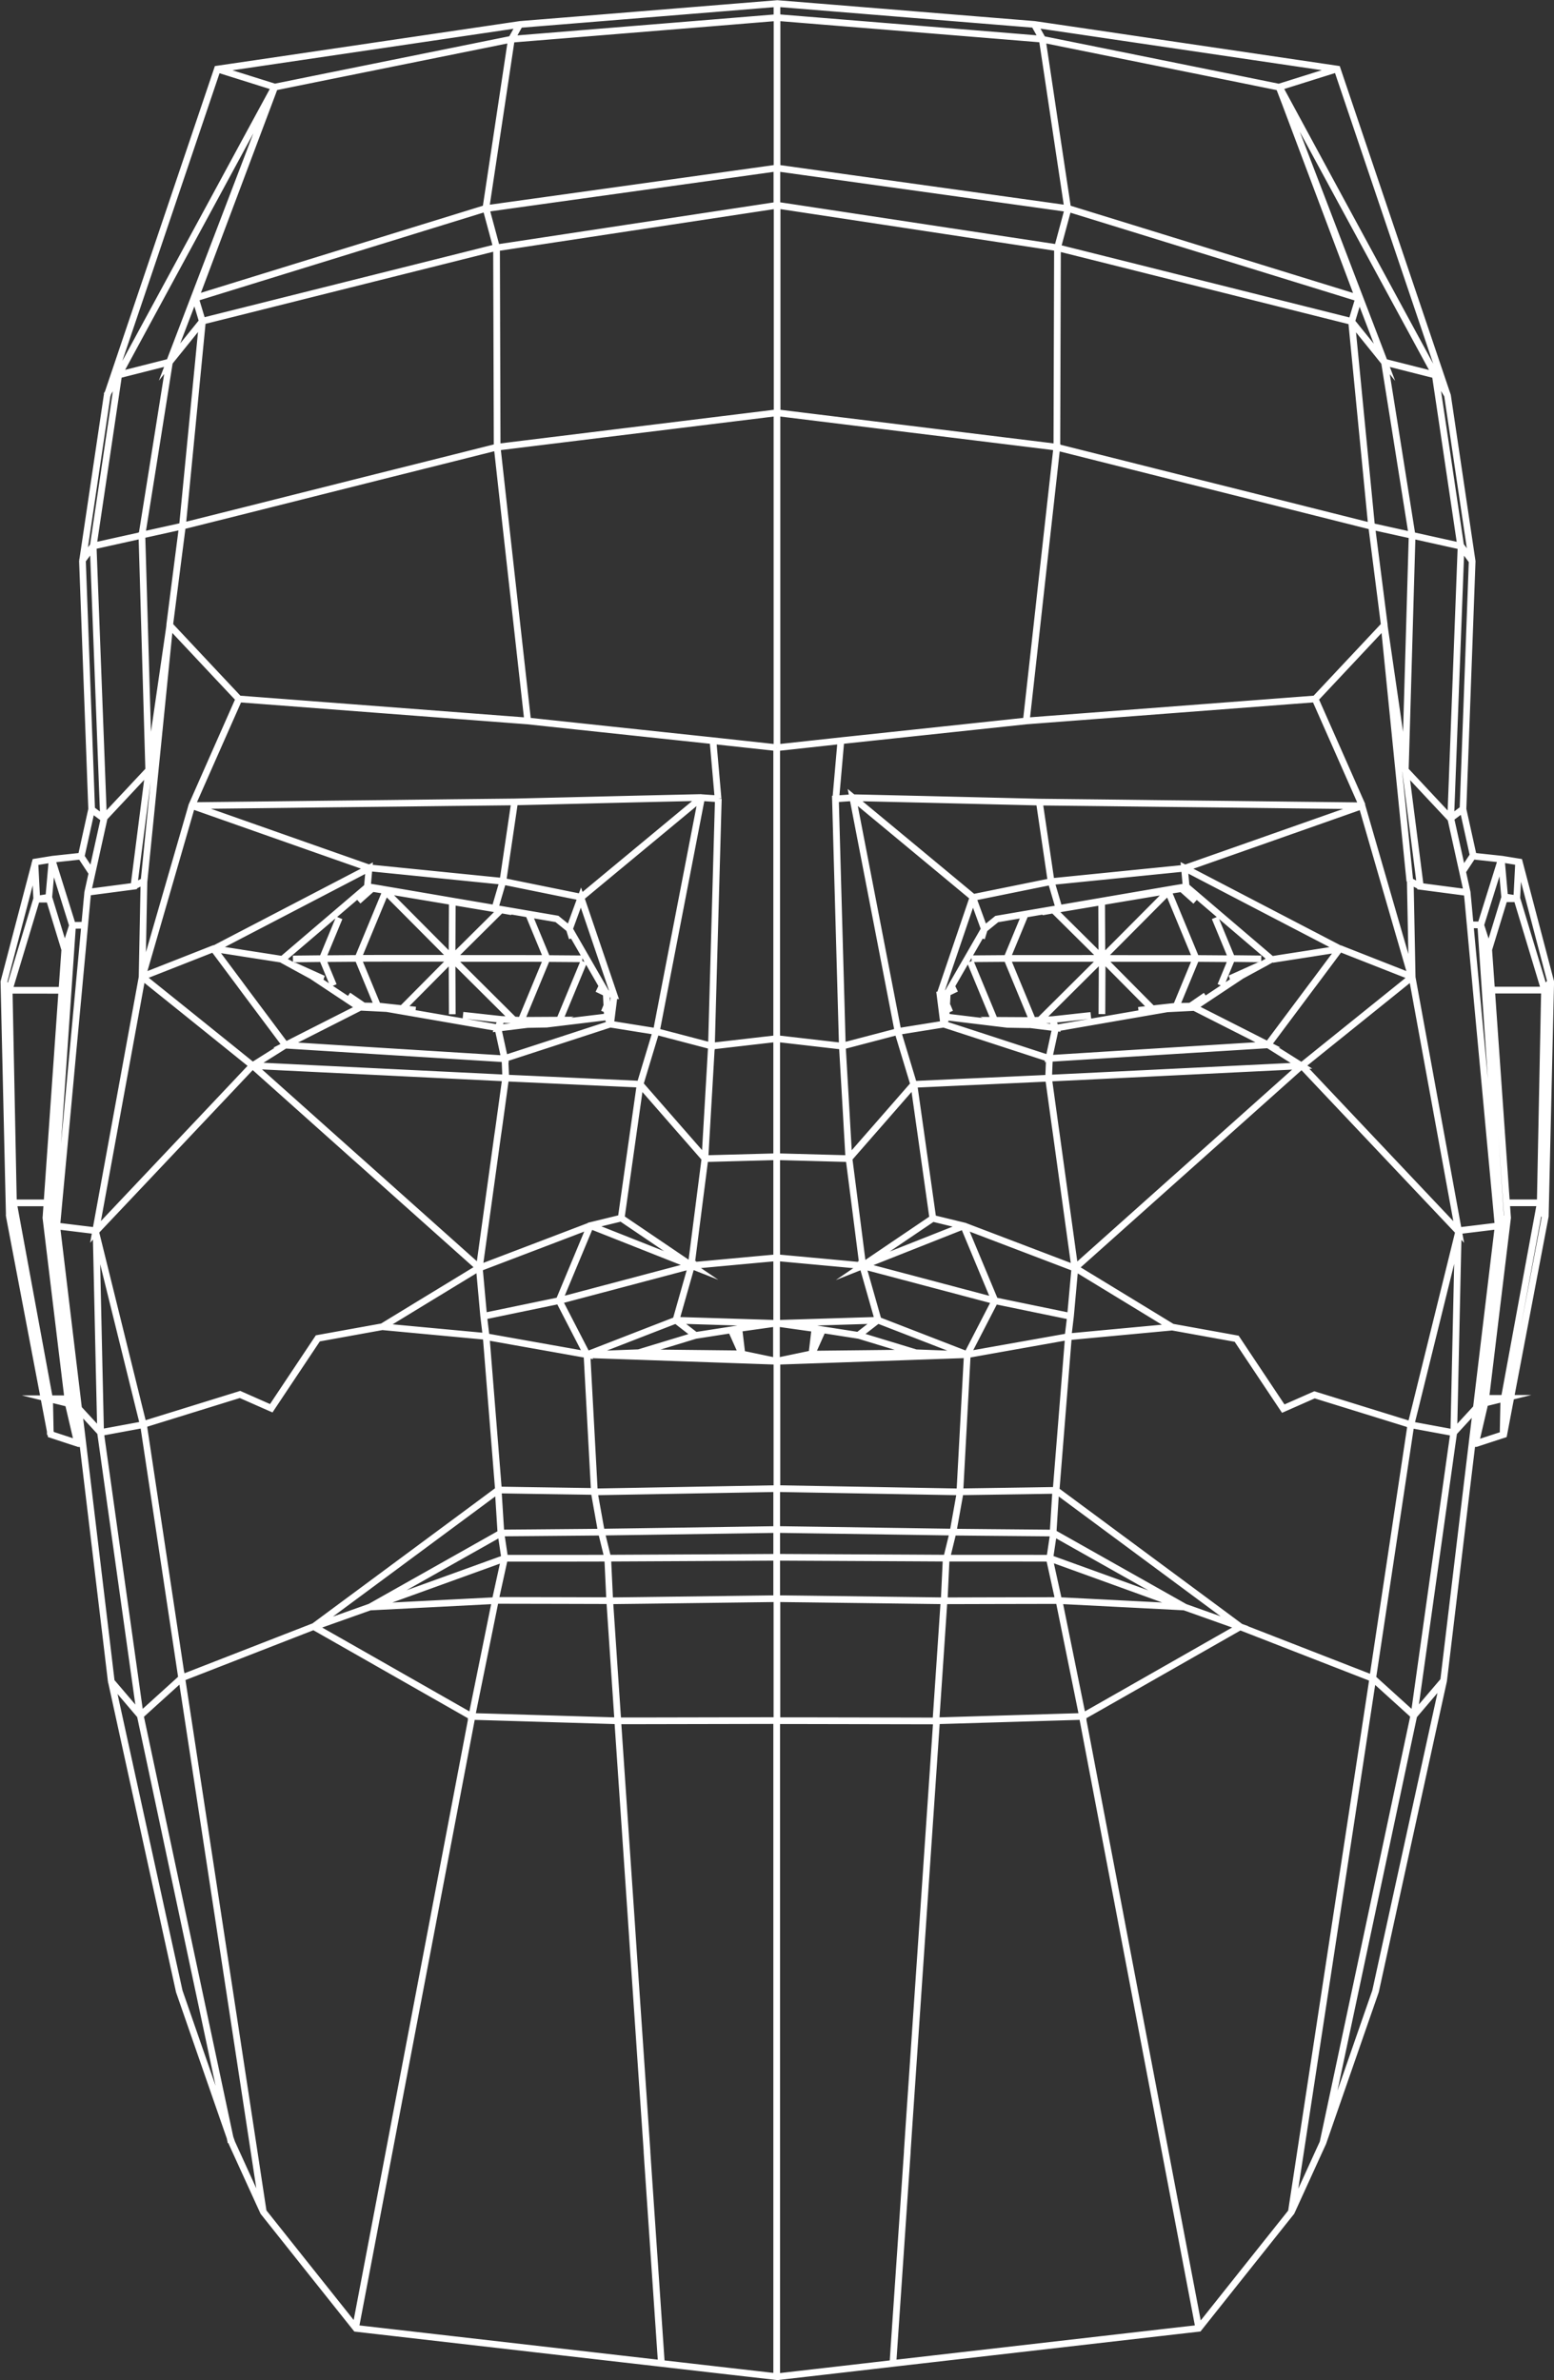 <?xml version="1.0" encoding="UTF-8"?><svg id="Laag_1" xmlns="http://www.w3.org/2000/svg" viewBox="0 0 232.19 355.54"><rect x="0" y="0" width="232.19" height="355.54" fill="#333333" stroke="none"/><defs><style>.cls-1{fill:none;stroke:#fff;stroke-miterlimit:10;}</style></defs><path id="ViewLayer_LineSet" class="cls-1" d="m218.25,81.57l-1.47-9.89-1.47-9.89-.86-5.77m0,0l-7.59-1.92m0,0l1.58,9.88,1.57,9.88.97,6.11m0,0l7.26,1.61m-27.12-68.56l3.58,9.34,3.58,9.34,3.57,9.34,3.58,9.34,1.43,3.74-4.91-6.09m0,0l.97,9.95.97,9.95.97,9.95.07.75m0,0l6.06,1.34-.29,9.99-.29,10-.29,10-.15,5.08m-18.83-102.02l.33.89,3.52,9.36,3.52,9.36,3.52,9.36.97,2.58-1.04,3.45-9.7-2.43-9.7-2.43-9.7-2.43-9.7-2.43-5.16-1.29m0,0l-.03,10-.03,10-.03,9.8m0,0l9.7,2.44,9.7,2.44,9.7,2.43,9.7,2.44,8.24,2.07,1.27,9.92.62,4.88m-47.25-62.28l-1.58,5.86-9.89-1.5-9.89-1.5-9.89-1.5-9.89-1.5-2.34-.35m0,0v31m0,0l9.92,1.22,9.93,1.22,9.92,1.22,9.93,1.22,2.09.26-1.11,9.94-1.11,9.94-1.1,9.94-1.11,9.94-.13,1.15m66.57,107.93h.63s4.14-1.35,4.14-1.35l1.87-9.83,1.87-9.82,1.87-9.82.6-3.15.23-10,.23-10,.23-10,.12-5-2.54-9.67-2.16-8.23-2.58-.42-4.28-.46-1.55-7.01.37-9.99.37-9.99.37-9.99.26-7.06-1.47-9.89-1.47-9.89-.74-4.97-3.2-9.47-3.2-9.47-3.2-9.47-3.2-9.47-3.2-9.47-.48-1.43-9.89-1.46-9.89-1.46-9.89-1.46-9.89-1.46-5.66-.83-9.97-.81-9.97-.81-9.97-.81-8.53-.69-9.97.81-9.97.81-9.97.81-8.53.69-9.89,1.46-9.89,1.46-9.89,1.46-9.89,1.46-5.66.83-3.2,9.47-3.2,9.47-3.2,9.47-3.2,9.47-3.2,9.47-.48,1.43-1.47,9.89-1.47,9.89-.74,4.97.37,9.99.37,9.99.37,9.99.26,7.06-1.55,7.01-4.28.46-2.58.42-2.54,9.67-2.16,8.23.23,10,.23,10,.23,10,.12,5,1.87,9.82,1.87,9.82,1.87,9.83.6,3.15,4.14,1.36h.63m3.18-93.39l-1.01,4.55-.28,1.27-.15.69-.35,1.57-.66,2.98-.06.68-.03.28-.36,3.89-.34,3.7-.45,4.81-.11,1.22-.93,9.96-.92,9.96-.93,9.96-.18,1.94-.18,1.96-.02.23-.05.52-.07.73,1.19,9.93,1.19,9.93.71,5.9.08.7.09.72.48,3.96.16,1.35,1.19,9.93,1.19,9.93,1.19,9.93.67,5.63,2.14,9.77,2.14,9.77,2.14,9.77,2.14,9.77,1.61,7.32,3.28,9.45,3.28,9.45,1.3,3.73,4.15,9.1.57,1.24,6.23,7.83,6.23,7.82,1.38,1.73,9.93,1.14,9.93,1.14,9.93,1.14,9.93,1.14,5.95.68,9.93,1.14,7.35.84,9.93-1.14,7.35-.85,9.93-1.14,9.93-1.14,9.93-1.14,9.93-1.14,5.95-.68,6.23-7.83,6.23-7.82,1.38-1.73,4.15-9.1.57-1.24,3.28-9.45,3.28-9.45,1.3-3.73,2.14-9.77,2.14-9.77,2.14-9.77,2.14-9.77,1.61-7.32,1.19-9.93,1.19-9.93,1.19-9.93.68-5.63.16-1.35.48-3.96.09-.72.08-.7,1.19-9.93,1.19-9.93.71-5.9-.07-.73-.05-.52-.02-.23-.18-1.96-.93-9.96-.92-9.96-.93-9.96-.18-1.94-.11-1.22-.45-4.81-.34-3.7-.36-3.89-.03-.28-.06-.68-.66-2.98-.35-1.57-.15-.69-.28-1.27-1.01-4.55m-.47-63.16l-1.81-3.07-4.77-8.79-4.77-8.79-4.77-8.79-4.76-8.79-4.25-7.85m11.85,31.54l-2.32-.72-9.56-2.95-9.55-2.95-9.55-2.95-9.56-2.95-2.88-.89m57.16,91.1l.38-9.99.38-9.99.38-9.99.38-9.99.03-.7,1.69,2.27m-63.14,148.92l.56-3.76m19.58,11.04l-8.71-4.91-8.71-4.91-2.16-1.22-10-.09-5.02-.05-10-.15-10-.15-6.24-.09-10,.15-10,.15-6.24.09-10,.09-5.02.04-8.71,4.91-8.71,4.91-2.16,1.22m88.16-17.2l-1.08,6.03-.95,3.89m-86.13,7.29l9.4-3.4,9.41-3.4,1.33-.48h10s5.4-.01,5.4-.01l10-.05,10-.05,5.29-.03,10,.05,10,.05,5.29.03h10s5.4.01,5.4.01l9.4,3.4,9.4,3.4,1.33.48m8.33,2.96l2.85,1.11.08.03,9.32,3.63,7.55,2.94m0,0l1.49-9.89,1.49-9.89,1.49-9.89,1.24-8.23m0,0l-9.55-2.96-4.85-1.5-4.67,2.06-5.55-8.32-1.41-2.12-9.63-1.74m-14.49-8.83l8.54,5.2,5.95,3.63-9.96.93-5.55.52m0,0l-.8,9.97-.8,9.97-.24,3m0,0l8.04,5.95,8.04,5.95,8.04,5.95,3.41,2.53m25.94,13.28l1.39-9.9,1.39-9.9,1.39-9.9,1.39-9.9.38-2.67m0,0l-6.39-1.18.08-.33.72-2.89.17-.7,2.4-9.71,2.4-9.71,1.27-5.15.09-.36m-25,146.44l1.51-9.89,1.51-9.89,1.51-9.89,1.51-9.89,1.51-9.89,1.51-9.88,1.51-9.89,1.6-10.51,6.15,5.57m9.33-45.96l-3.38,3.67h0s.1-4.39.1-4.39l.22-10,.22-10,.12-5.26m-20.2,135.73l2.08-9.78,2.08-9.78,2.08-9.78,2.08-9.78,2.08-9.78,2.08-9.78,1.09-5.11,4.45-5.22m-21.19-91.87l1.89,2,.26.28,6.87,7.27,6.87,7.27,1.03,1.09,6.44,6.81.08.09-.17-.93-1.8-9.84-1.8-9.84-1.8-9.84-1.39-7.61m0,0l-1.65,1.33-7.79,6.27-4.96,3.99-.22.18-1.85,1.49m17.71-26.79l-1.51-.76m0,0l.09,4.53.19,9.76-1.79-.7-8.9-3.5-4,.62-.1.02-5.03.78-1.07.17m29.1-10l-4.64-.61-2.35-.31-1.27-9.92-.95-7.45m-51.78,124.06l9.99.51,8.76.45,8.33,2.96-8.69,4.95-8.69,4.95-6.19,3.52m0,0l1.87,9.82,1.87,9.82,1.87,9.82.49,2.59,1.87,9.82,1.87,9.82,1.32,6.93,1.87,9.82,1.87,9.82,1.87,9.82.62,3.27m-20.89-108.72l1.99,9.8,1.53,7.54-9.99.3-10,.3-1.82.05m0,0l-.68,9.98-.68,9.98-.67,9.86-.68,9.98-.68,9.98-.68,9.98-.3,4.5v.14s-.68,9.98-.68,9.98l-.68,9.98-.68,9.98-.11,1.67M206.82,93.42l1.44,9.9,1.44,9.9.26,1.81,6.76,7.22,1.84-1.37m-92.92-10.23l9.94-1.06,9.94-1.06,7.8-.83,9.97-.76,9.97-.76,9.97-.76,9.97-.76,3.28-.25m-122.2-37.61l9.93-1.22,9.93-1.22,9.93-1.22,9.93-1.22,2.09-.26v50.03m0,0l9.55-1.04-.76,8.66m78.66,1.03l-4.04-9.15-3-6.78,6.84-7.29,3.47-3.7,1,9.95,1,9.95,1,9.95.84,8.36M116.09,2.62l9.97.81,9.97.81,9.97.81,9.77.8m0,0l-1.24-2.22M116.09.5v2.12m83.66,7.68l-8.63,2.71m-75.04,12.09l9.9,1.38,9.9,1.38,9.9,1.38,9.9,1.38,3.85.54-1.49-9.89-1.48-9.89-.83-5.51,9.8,1.98,9.8,1.98,9.8,1.98,5.96,1.21m-50.04,226.11l-.67,9.98-.54,7.97-10-.02-10-.02h-3.79m0,0v98.02m20.47-193.08l-2.38-7.88m0,0l-8.28,2.17m0,0l.58,9.98.15,2.66.06,1,.18,3.17m0,0l2.9-3.32.93-1.06,5.86-6.71m-20.47-50.26v85.97m-9.81-41.42l9.81-1.13,9.81,1.13-.28-10-.28-10-.28-10-.19-6.94,2.54-.18,10,.23,10,.24,7.11.17.81.02,10,.11,8.3.1,10,.11,10,.12,9.9.11m-87.44,101.99v16.46m61.22-106.37l-2.19.36-9.86,1.69-7,1.2-9.29,1.59-.17.14-.58.47-1.11.9-4.99,8.66-.51.89m3.78-14.3l1.73,4.74-.42,1.37m9.04-3.93h0s1.65-.29,1.65-.29l.45-.08,2.15-.36,3.04-.51,1.6-.27,1.48-.25,7.28-1.22.97-.16h.06s.34-.06.34-.06l1.82-.29,2.11,1.88m-2.11-1.88l.75-.28m-2.19.36l-.72.27m-33.39,19.92l.42-1.09,9.1,1.1,3.29.06m-3.29-.06l-1.48-.6,5.1.03h.15s0,0,0,0l1.07-.05,1.93-.09,1.59-.17,2.34-.26,1.78-.19m17.17-2.96l-2.29,1.57-2.14.04h-.28s-3.34.37-3.34.37l-1.74.19-.27.03m5.36-.58l-1.05.35m-16.63,2.88l9.85-1.71,6.77-1.17,4.04-.2m0,0l-.57-.19m-20.06-14.42l.43-.17-1.18-4.02m19.98-2.01l7.4-2.6,9.43-3.32,9.43-3.32.2-.07,2.78,9.61,2.78,9.6.27.92,1.58,5.45m-55.61-26.13l1.46,9.89.29,1.98m-11.69,2.37l9.8-1.99,1.89-.38,9.95-1,10.03-1.01m-37.66,52.31l-8.28,5.6-2.19,1.49,9.3-3.68,5.79-2.29m.5,19.28l4.17-8.08-3.85-9.23-.82-1.97-4.61-1.12-1.4-9.9-.37-2.63-.14-.98-.92-6.5m24.04,27.45l7.46-6.66,7.46-6.66,2.69-2.4.36-.32,7.46-6.66,7.46-6.66.98-.87m-4.93-3.1l4.93,3.1-10.01.49-9.99.49-9.99.49-7.8.38m0,0l.99,7.17h0s.14.98.14.98l1.37,9.9,1.37,9.9.05.4m-57.34-.35l9.96-.92,2.87-.26,9.96.92,2.87.27m0,0l-1.27-9.92-.78-6.07-10-.27-.79-.02-10,.27-.79.02m25.94,24.16l-2.32-8.16,9.67,2.56,9.67,2.56.43.11,9.8,2.02,1.41.29h.06m-38.55,5.66l10-.11,5.45-.06m7.17-19l9.35,3.56,7.24,2.76-.65,7.19-.37,3.09m-2.78-41.56l-.12,2.91-9.99.46-2.72.12-7.4.34m-48.89,40.4l9.32-3.62,3.95-1.53h.29s8.41.26,8.41.26l6.45.2,6.45-.2,8.41-.26h.29s9.32,3.61,9.32,3.61l3.95,1.53m-3.5-49.38l-.6.09-6.24,1-1.9-9.82-1.9-9.82-1.9-9.82-1.06-5.49,7.7,6.38,6.44,5.34,3.83,3.18-3.22,9.47-1.72,5.06m16.34,9.57l-9.51-3.1-6.27-2.04-.56-4.43,1.16-.23m15.18,84.44l1.39,6.32-10,.02-7.09.02m2.33-16.28l10-.15,4.33-.07-.4,6.38m-16.26,10.12l-10-.13-10-.13-5-.06-10,.13-10,.13-5,.06m25-.32v18.21l-10,.02-10,.02h-3.79m67.28-57.38l-9.85,1.75-5.22.93-9.99.35-9.99.35-8.43.29-9.99-.35-9.99-.35-8.43-.29m34.17-3.88l1.15.18,5.33.83,8.52,2.59,7.67.29-.54,9.99-.54,9.99-.03.51-10-.18-10-.18-7.33-.13m0-18.99v18.99l-10,.18-10,.18-7.33.13m52.62,9.91l-.3,6.37m83.68-30.22l1.81-9.83,1.81-9.83,1.76-9.54.2-10,.2-10,.2-10,.04-1.82-2.89-9.57-1.22-4.04m4.98,12.39l-.88,1.22h-7.89m-.97,61.72l.08-.7,1.2-9.93,1.2-9.93.87-7.16-.02-.23-.14-1.96-.7-9.98-.7-9.98-.7-9.98-.13-1.88-.09-1.22-.34-4.81,2.32-7.59.09-.28m-4.37,81.65l.69-6.04,1.13-9.94,1.13-9.93.83-7.32-.68-9.98-.68-9.98-.68-9.98-.68-9.98-.29-4.32m3.08-9.84l-1.77,5.65-1.31,4.19-1.7-.02m.5-10.27l-1.61,2.44m3.99,11.54l-1.18-3.68m2.41,44.22h.59l.98-.52m-4.76,33.75l1.41-6.04,2.83-.7h-2.75m3.11-29.21h5.02l.71,1.96m-3.89-52.89l-.28,5.51m-1.89,0h1.89l-1.81-.28-.5-5.65m.27,85.94l.11-5.38m-39.26-63.11l2.76-1.5.81-.44h.01s.38-.22.38-.22l.46-.25.12-.07-7.61-6.49-5.14-4.39-.25-2.78,8.87,4.62,1.94,1.01,8.26,4.3.08.04,4.05,2.11-3.91,5.24-.14.18-5.99,8.01-.69.93m-4.01-10.29l-7.05,4.68,8.09,4.1,2.97,1.51-3.69.23-9.98.62-9.98.62-9.08.57,1-4.58m-36.4,48.69l.45-3.76-5.75-.81m-5.75.81l5.75-.81v5.68m-5.31-1.11l5.31,1.11,5.3-1.11,1.6-3.58m8.25-1.44l-.11.08-2.82,2.19m28.99-47.19l.49,1.25-3.98-.49.48-.62m34.01-8.24l-4.44,2,1.65-.4m-42.53,1.88l-1.37.66-.09,1.76v.16s-.05.78-.05.78v.09s-.04.77-.04.77M76.42,5.86l9.97-.81,9.97-.81,9.97-.81,9.77-.8v22.48m-43.47,6.05l9.9-1.38,9.9-1.38,9.9-1.38,9.9-1.38,3.85-.54v5.57l-9.89,1.5-9.89,1.5-9.89,1.5-9.89,1.5-2.34.35m90.46,106.14l-.04-8.44m-14.15,8.45l2.69-6.5m-2.69,6.5h10s4.19-.01,4.19-.01m-19.47.06l5.28-.04,3.84,9.27m29.72-9.23l-5.31-.04m0,0l-2.96,7.15m-1.18-17.14l3.83,9.24.31.75h-10s-4.06-.01-4.06-.01m9.92-9.97l-7.05,7.09-2.87,2.88m10.08-10.14l-.16.16-.24-.1M13.94,81.57l7.26-1.61m0,0l1.58-9.88,1.57-9.88.97-6.11m0,0l-7.59,1.92m0,0l-1.47,9.89-1.47,9.89-.86,5.77m8.29,33.45l-.29-10-.29-10-.29-10-.15-5.08,6.06-1.34m0,0l.97-9.95.97-9.95.97-9.95.07-.75m0,0l-4.91,6.09,3.57-9.34,3.57-9.34,3.57-9.34,3.57-9.34,1.43-3.74m-15.69,80.41l1.27-9.92.63-4.88,9.7-2.43,9.7-2.44,9.7-2.44,9.7-2.43,8.24-2.07m4.55,40.9l-1.11-9.94-1.11-9.94-1.11-9.94-1.1-9.94-.13-1.15-.03-10-.03-10-.03-9.8m0,0l-9.7,2.43-9.7,2.43-9.7,2.43-9.7,2.43-5.16,1.29-1.04-3.45,3.52-9.36,3.52-9.36,3.52-9.36.97-2.58.33-.89m0,0l-4.77,8.79-4.76,8.79-4.77,8.79-4.77,8.79-4.25,7.85-1.81,3.07m58.27-22.08l-1.58-5.86m3.8-25.29l-1.49,9.89-1.49,9.89-.83,5.51-9.56,2.95-9.55,2.95-9.56,2.95-9.55,2.95-2.88.89-2.32.72m-16.95,39.29l1.69-2.27.38,9.99.38,9.99.38,9.99.38,9.99.03.7m75.63,116.87l-.3-6.37-.95-3.89-1.08-6.03m-14.33-.22l.4,6.38.56,3.76-1.39,6.32m-52.58-26.27l1.49,9.89,1.49,9.89,1.49,9.89,1.24,8.23m0,0l9.32-3.63,7.55-2.94.08-.03,2.85-1.11m0,0l8.04-5.95,8.04-5.95,8.04-5.95,3.41-2.53m13.23-20.26l.54,9.99.54,9.99.03.51-10-.15-4.33-.07-.8-9.97-.8-9.97-.24-3m0,0l-9.96-.93-5.56-.52m14.49-8.83l-8.54,5.2-5.95,3.63-9.63,1.74-5.55,8.32-1.41,2.12-4.67-2.06-9.55,2.96-4.85,1.5m-.45,43.46l6.15-5.57,1.51,9.89,1.51,9.89,1.51,9.89,1.51,9.89,1.51,9.88,1.51,9.89,1.51,9.88,1.6,10.51M14.28,183.98l.09.36,2.4,9.71,2.4,9.71,1.27,5.14.17.7.72,2.89.08.33-6.39,1.18m0,0l1.39,9.9,1.39,9.9,1.39,9.9,1.39,9.9.38,2.67m-4.45-5.22l4.45,5.22,2.08,9.78,2.08,9.78,2.08,9.78,2.08,9.78,2.08,9.78,2.08,9.78,1.09,5.11M14.37,184.34l.22,10,.22,10,.12,5.26.1,4.39h0s-3.38-3.67-3.38-3.67m9.59-64.4l-1.8,9.84-1.8,9.84-1.8,9.84-1.39,7.61-.17.93.08-.09,6.44-6.81,6.87-7.27,6.87-7.27,1.03-1.09.26-.28,1.89-2m0,0l-1.85-1.49-.22-.18-7.79-6.27-4.97-3.99-1.65-1.33m20.88-2.61l-1.07-.17-5.03-.78-.1-.02-4-.62-8.9,3.5-1.79.7.19-9.76.09-4.53m3.85-38.21l-1,9.95-1,9.95-1,9.95-.84,8.36-1.51.76m-11.62,50.75l2.86.35,3.05.37m7.93-68.84l-1.27,9.92-.95,7.45-2.35.31-4.64.61m40.1,214.49l1.87-9.82,1.87-9.82,1.87-9.82.62-3.27,1.87-9.82,1.87-9.82,1.32-6.93,1.87-9.82,1.87-9.82,1.87-9.82.49-2.59m0,0l-8.69-4.95-8.69-4.95-6.19-3.52,8.33-2.96,9.99-.51,8.76-.45m24.8,113.97l-.68-9.98-.68-9.98-.68-9.98-.11-1.67v-.14s-.68-9.98-.68-9.98l-.68-9.98-.68-9.98-.3-4.5-.68-9.98-.68-9.98-.67-9.86m0,0l-9.99-.3-10-.3-1.82-.05,1.99-9.8,1.53-7.54,10,.02,7.09.02.67,9.98.54,7.97M13.63,120.88l1.84,1.37,6.76-7.22,1.44-9.9,1.44-9.9.26-1.81,6.84,7.29,3.48,3.7m0,0l9.97.76,9.97.76,9.97.76,9.97.76,3.28.25,9.94,1.06,9.94,1.06,7.8.83m.76,8.66l-.76-8.66,9.55,1.04M77.66,3.64l-1.24,2.22-9.8,1.98-9.8,1.98-9.8,1.98-5.96,1.21-8.63-2.71m63.2,151.66l5.86,6.71.93,1.06,2.9,3.32m-2.04,15.99l1.27-9.92.78-6.07.18-3.17.06-1,.58-9.98.15-2.66m1.03-36.93l-.28,10-.28,10-.28,10-.19,6.94-8.28-2.17m0,0l-2.38,7.88m-10.14-21.81l-.43-1.37m5.51,9.55l-4.99-8.66-.51-.89-1.11-.9-.58-.47-.17-.14-9.29-1.59-1.71-.29-3.05-.52-1.6-.27-1.27-.22-7.66-1.31-.54-.09-.82-.14-.21-.04-2.19-.36m2.91.63l-.65-.25-.07-.03m-2.19-.36l.75.28m-2.11,1.88l2.11-1.88,1.82.29.34.05h.06s.97.17.97.17l7.28,1.22,1.48.25,1.6.27,3.04.51,2.15.36.45.08,1.65.29h0m-7.29,15.46l1.78.19,2.34.26,1.59.17,1.93.09,1.07.05h.16s5.1-.03,5.1-.03l-1.48.6m-3.29.06l3.29-.06,9.1-1.1.42,1.09-9.51,3.1-6.27,2.04m-21.1-7.85l-.57.19m0,0l4.04.2m16.63,2.88l-9.85-1.71-6.77-1.17-1.05-.35m5.36.58l-.27-.03-1.74-.19-3.34-.36h-.28s-2.14-.04-2.14-.04l-2.29-1.57m23.1-17.05l-1.18,4.02.43.17m-19.23-6.2l9.95,1,10.03,1.01,9.8,1.99,1.89.38m-11.69-2.37l1.46-9.89.29-1.97m27.91-.66l-10,.23-10,.24-7.11.17-.81.02-10,.11-8.3.1-10,.11-10,.12-9.9.11m0,0l9.43,3.32,9.43,3.32.2.07,7.4,2.6m-33.88,16.27l1.58-5.45,2.78-9.61,2.78-9.6.26-.92,4.04-9.15,3-6.78m52.49,78.66l9.3,3.68,5.79,2.29-8.28-5.61-2.19-1.48m2.84-20l-.92,6.5-.14.98-1.4,9.9-.37,2.63-4.61,1.12-3.85,9.23-.82,1.97,4.17,8.08-9.85-1.75-5.22-.93-.37-3.09-.65-7.19m0,0l1.37-9.91,1.37-9.9.06-.4.14-.98h0s.99-7.18.99-7.18m0,0l-9.99-.49-9.99-.49-7.8-.38-10.01-.49m4.93-3.1l-4.93,3.1,7.46,6.66,7.46,6.66.98.87.36.32,7.46,6.66,7.46,6.66,2.69,2.4,9.35-3.56,7.24-2.76m-15.94,13.52h.06s9.8-2.03,9.8-2.03l1.41-.29,9.67-2.56,9.67-2.56.43-.11-2.32,8.16.11.08,2.82,2.19m6.92,2.75l-1.6-3.58m-21.52,3.7l7.67-.29,10,.11,5.45.06-.45-3.76-1.15.18-5.33.83-8.52,2.59m.28-40.12l-7.4-.34-9.99-.46-2.72-.12-.12-2.91m29.38-38.99l-1.9,9.82-1.9,9.82-1.9,9.82-1.06,5.49-6.24-1-.6-.09.56-4.43m-4.94-14.52l3.83-3.18,7.7-6.38,6.44-5.34,2.54.18M2.03,179.69h5.02m-1.57-45.42l-2.89,9.57-1.22,4.04.2,10,.2,10,.2,10,.04,1.82,1.81,9.83,1.81,9.83,1.76,9.54m-.12-74.91l.09.28,2.32,7.59-.34,4.81-.09,1.22-.7,9.98-.7,9.98-.7,9.98-.13,1.89-.14,1.96-.02.23,1.2,9.93,1.2,9.93.87,7.16.08.7m.63-71.42l-.68,9.98-.68,9.98-.68,9.98-.68,9.98-.29,4.32,1.13,9.94,1.13,9.93.83,7.32.69,6.04m-4.76-33.75l.98.52h.59m-.67-54.06l1.77,5.65,1.31,4.19,1.7-.02m-1.7.02l-1.18,3.68m.47,67.04h-2.75l2.83.7,1.41,6.04m-2.38-67.76H1.38l-.88-1.22m.82,34.99l.71-1.96m3.46-45.42l-.28-5.51m2.58-.42l-.5,5.65-1.81.28h1.89m.04,74.63l.11,5.38m35.14-58.2l-5.99-8.01-.69-.93-.13-.18-3.91-5.24,4.05-2.11.08-.04,8.26-4.3,8.87-4.62,1.94-1.01-.25,2.78-7.61,6.49-5.14,4.39.12.07.46.25.38.21h.01s.81.45.81.45l2.76,1.5m27.72,7.76l1,4.58-9.98-.62-9.98-.62-9.08-.57-3.69-.23,2.97-1.51,8.09-4.1-7.05-4.68m43.9,2.54l1.16.23-3.22-9.47-1.72-5.06-1.73,4.74m-7.18,13.66l.48.62-3.98.49.49-1.25m-28.21-6.51l1.65.4-4.44-2m46.7,4.14l.09,1.76v.16s.05.78.05.78v.09s.04.77.04.77m-.18-3.57l-1.37-.66m-21.68-4.52l7.1-7.04.18-.18m6.92,7.23l5.28.04m-19.47-.06h10s4.19.01,4.19.01m-14.19-.01l7.09,7.05,2.19,2.18m-9.28-9.24l.04,8.35m-.04-8.35l-7.04,7.1-.43.43m-6.59-7.52l-5.31.04m0,0l1.66,4.01m17.71-4.07h-10s-4.06.01-4.06.01m-2.79-6.05l-2.52,6.09-4.4.05m23.81-8.54l-.04,8.44-7.05-7.09-2.87-2.88m0,0l-3.83,9.24-.31.75,2.96,7.15m1.41-17.24l-.24.1-.16-.16m-43.76-2.69l-1.61-2.44m66.95,8.77l2.69,6.5-3.84,9.27m9.35-8.78l-3.59,8.66m7.03-2.07l-.39.95m51.64,0l-.39-.95m7.03,2.07l-3.59-8.66m12.42-7.73l7.1,7.04.18.17m-9.28,9.24l7.09-7.05,2.2-2.18m-.04,8.35l.04-8.35,7.04,7.1.43.43m10.24-3.47l1.66-4.01m-2.52-6.09l2.52,6.09,4.4.05m29.46,40.61l3.05-.37,2.86-.35"/></svg>